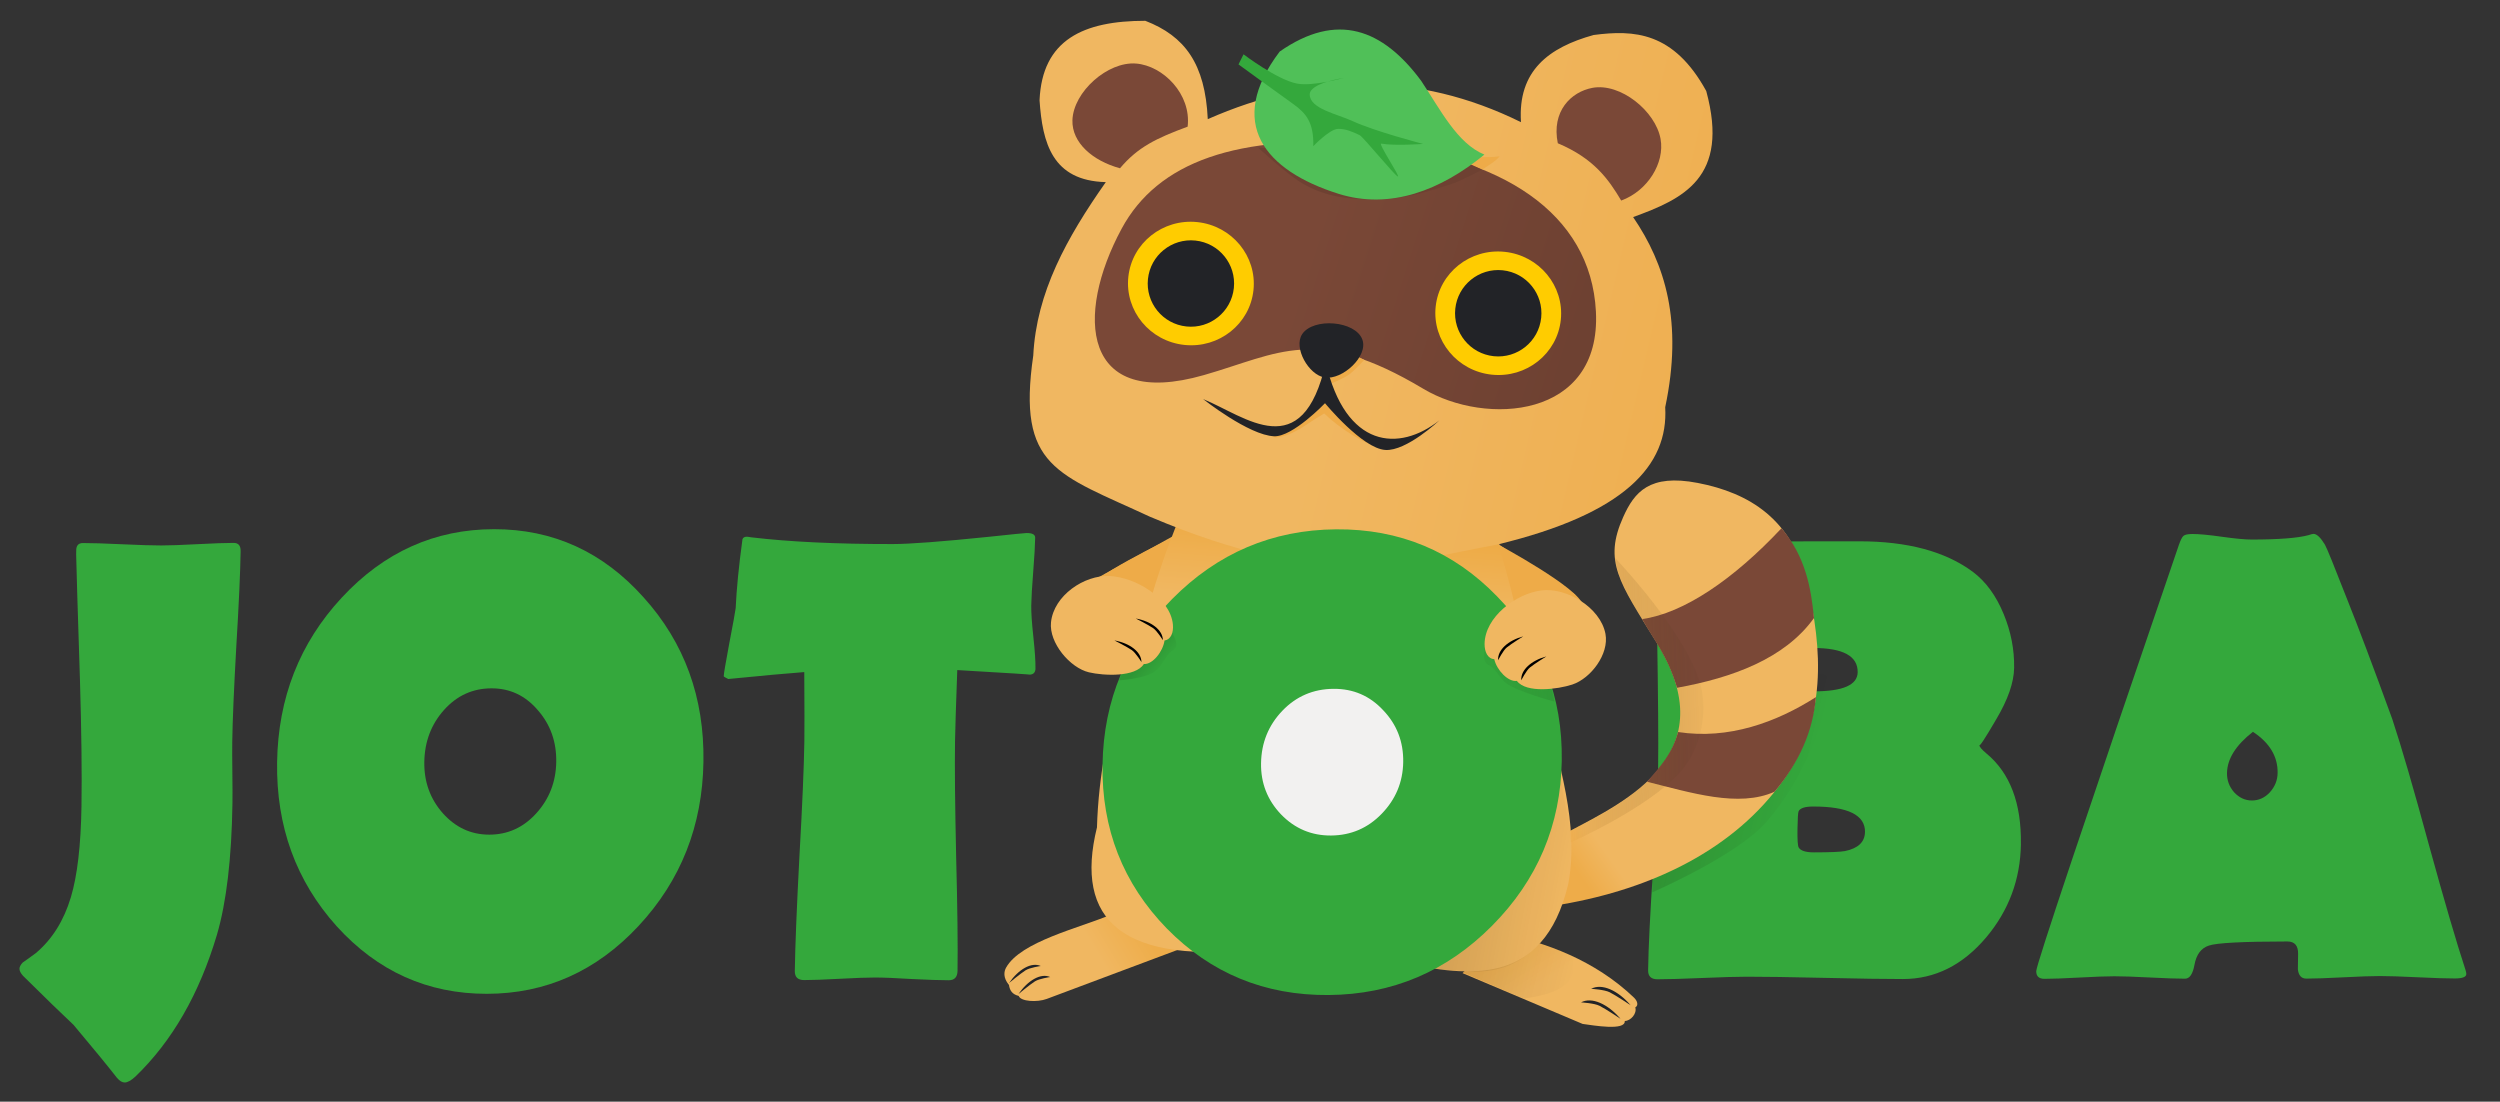 <?xml version="1.0" encoding="UTF-8" standalone="no"?>
<svg
   inkscape:version="1.1 (c68e22c387, 2021-05-23)"
   inkscape:export-ydpi="688.8136"
   inkscape:export-xdpi="688.8136"
   sodipodi:docname="JotoTitle.svg"
   width="295mm"
   height="130mm"
   viewBox="0 0 295 130"
   version="1.1"
   id="svg8"
   xmlns:inkscape="http://www.inkscape.org/namespaces/inkscape"
   xmlns:sodipodi="http://sodipodi.sourceforge.net/DTD/sodipodi-0.dtd"
   xmlns:xlink="http://www.w3.org/1999/xlink"
   xmlns="http://www.w3.org/2000/svg"
   xmlns:svg="http://www.w3.org/2000/svg"
   xmlns:rdf="http://www.w3.org/1999/02/22-rdf-syntax-ns#"
   xmlns:cc="http://creativecommons.org/ns#"
   xmlns:dc="http://purl.org/dc/elements/1.1/">
  <rect x="0" y="0" width="295" height="130" fill="#333333" stroke="none"/>
  <sodipodi:namedview
     id="namedview1232"
     pagecolor="#ffffff"
     bordercolor="#666666"
     borderopacity="1.0"
     inkscape:pageshadow="2"
     inkscape:pageopacity="0.0"
     inkscape:pagecheckerboard="0"
     inkscape:document-units="mm"
     showgrid="false"
     inkscape:zoom="0.12657398"
     inkscape:cx="560.9368"
     inkscape:cy="1062.6197"
     inkscape:window-width="1680"
     inkscape:window-height="987"
     inkscape:window-x="2552"
     inkscape:window-y="184"
     inkscape:window-maximized="1"
     inkscape:current-layer="svg8" />
  <defs
     id="defs2">
    <linearGradient
       id="linearGradient1352">
      <stop
         id="stop1348"
         offset="0"
         style="stop-color:#333333;stop-opacity:1;" />
      <stop
         id="stop1350"
         offset="1"
         style="stop-color:#333333;stop-opacity:0;" />
    </linearGradient>
    <linearGradient
       id="linearGradient3569">
      <stop
         style="stop-color:#2d9034;stop-opacity:1"
         offset="0"
         id="stop3565" />
      <stop
         style="stop-color:#50c058;stop-opacity:1"
         offset="1"
         id="stop3567" />
    </linearGradient>
    <linearGradient
       id="linearGradient1909">
      <stop
         id="stop1905"
         offset="0"
         style="stop-color:#eeac49;stop-opacity:1" />
      <stop
         id="stop1907"
         offset="1"
         style="stop-color:#f0b761;stop-opacity:1" />
    </linearGradient>
    <linearGradient
       id="linearGradient1903">
      <stop
         style="stop-color:#140c02;stop-opacity:0.145"
         offset="0"
         id="stop1899" />
      <stop
         style="stop-color:#140c02;stop-opacity:0;"
         offset="1"
         id="stop1901" />
    </linearGradient>
    <linearGradient
       id="linearGradient1887">
      <stop
         style="stop-color:#140c02;stop-opacity:0.201"
         offset="0"
         id="stop1883" />
      <stop
         style="stop-color:#140c02;stop-opacity:0;"
         offset="1"
         id="stop1885" />
    </linearGradient>
    <linearGradient
       id="linearGradient1863">
      <stop
         id="stop1859"
         offset="0"
         style="stop-color:#d1cdc8;stop-opacity:1" />
      <stop
         id="stop1861"
         offset="1"
         style="stop-color:#f2f1f0;stop-opacity:1" />
    </linearGradient>
    <linearGradient
       id="linearGradient1853">
      <stop
         id="stop1849"
         offset="0"
         style="stop-color:#2e9635;stop-opacity:1;" />
      <stop
         id="stop1851"
         offset="1"
         style="stop-color:#2e9635;stop-opacity:0;" />
    </linearGradient>
    <linearGradient
       id="linearGradient1845">
      <stop
         id="stop1841"
         offset="0"
         style="stop-color:#2e9635;stop-opacity:1" />
      <stop
         id="stop1843"
         offset="1"
         style="stop-color:#34a83c;stop-opacity:1" />
    </linearGradient>
    <linearGradient
       id="linearGradient1837">
      <stop
         id="stop1833"
         offset="0"
         style="stop-color:#140c02;stop-opacity:0.419" />
      <stop
         id="stop1835"
         offset="1"
         style="stop-color:#140c02;stop-opacity:0;" />
    </linearGradient>
    <linearGradient
       id="linearGradient1827">
      <stop
         id="stop1823"
         offset="0"
         style="stop-color:#eeab48;stop-opacity:1" />
      <stop
         id="stop1825"
         offset="1"
         style="stop-color:#140c02;stop-opacity:0;" />
    </linearGradient>
    <linearGradient
       id="linearGradient1815">
      <stop
         id="stop1811"
         offset="0"
         style="stop-color:#7a4837;stop-opacity:1;" />
      <stop
         id="stop1813"
         offset="1"
         style="stop-color:#6e4132;stop-opacity:1" />
    </linearGradient>
    <linearGradient
       id="linearGradient1807">
      <stop
         id="stop1803"
         offset="0"
         style="stop-color:#f0b761;stop-opacity:1;" />
      <stop
         id="stop1805"
         offset="1"
         style="stop-color:#eeab48;stop-opacity:1" />
    </linearGradient>
    <linearGradient
       id="linearGradient1299">
      <stop
         id="stop1295"
         offset="0"
         style="stop-color:#2a8931;stop-opacity:1" />
      <stop
         id="stop1297"
         offset="1"
         style="stop-color:#34a83c;stop-opacity:1" />
    </linearGradient>
    <linearGradient
       id="linearGradient1371">
      <stop
         id="stop1367"
         offset="0"
         style="stop-color:#f0b761;stop-opacity:1;" />
      <stop
         id="stop1369"
         offset="1"
         style="stop-color:#eead4a;stop-opacity:1" />
    </linearGradient>
    <linearGradient
       id="linearGradient1365">
      <stop
         style="stop-color:#f2f1f0;stop-opacity:1"
         offset="0"
         id="stop1361" />
      <stop
         style="stop-color:#cfcbc7;stop-opacity:1"
         offset="1"
         id="stop1363" />
    </linearGradient>
    <linearGradient
       id="linearGradient1259">
      <stop
         id="stop1255"
         offset="0"
         style="stop-color:#f0b761;stop-opacity:1;" />
      <stop
         id="stop1257"
         offset="1"
         style="stop-color:#eeac49;stop-opacity:1" />
    </linearGradient>
    <linearGradient
       id="linearGradient1220">
      <stop
         id="stop1216"
         offset="0"
         style="stop-color:#eda73d;stop-opacity:1" />
      <stop
         id="stop1218"
         offset="1"
         style="stop-color:#f0b761;stop-opacity:1" />
    </linearGradient>
    <linearGradient
       id="linearGradient1045">
      <stop
         id="stop1041"
         offset="0"
         style="stop-color:#56d926;stop-opacity:1;" />
      <stop
         id="stop1043"
         offset="1"
         style="stop-color:#45af1f;stop-opacity:1" />
    </linearGradient>
    <linearGradient
       id="linearGradient1037">
      <stop
         id="stop1033"
         offset="0"
         style="stop-color:#ffffff;stop-opacity:1;" />
      <stop
         id="stop1035"
         offset="1"
         style="stop-color:#e6e6e6;stop-opacity:1" />
    </linearGradient>
    <linearGradient
       id="linearGradient1031">
      <stop
         style="stop-color:#ffffff;stop-opacity:1"
         offset="0"
         id="stop1027" />
      <stop
         style="stop-color:#b3b3b3;stop-opacity:1"
         offset="1"
         id="stop1029" />
    </linearGradient>
    <linearGradient
       id="linearGradient1015">
      <stop
         id="stop1011"
         offset="0"
         style="stop-color:#ffffff;stop-opacity:1" />
      <stop
         id="stop1013"
         offset="1"
         style="stop-color:#ececec;stop-opacity:1" />
    </linearGradient>
    <linearGradient
       id="linearGradient1007">
      <stop
         id="stop1003"
         offset="0"
         style="stop-color:#ececec;stop-opacity:1;" />
      <stop
         id="stop1005"
         offset="1"
         style="stop-color:#ffffff;stop-opacity:0.968" />
    </linearGradient>
    <linearGradient
       gradientTransform="matrix(0.156,0,0,0.156,129.833,136.246)"
       gradientUnits="userSpaceOnUse"
       y2="250.509"
       x2="183.318"
       y1="235.768"
       x1="152.324"
       id="linearGradient1009"
       xlink:href="#linearGradient1007" />
    <linearGradient
       gradientTransform="matrix(0.156,0,0,0.156,129.833,136.246)"
       gradientUnits="userSpaceOnUse"
       y2="231.61"
       x2="225.463"
       y1="247.863"
       x1="218.848"
       id="linearGradient1017"
       xlink:href="#linearGradient1015" />
    <linearGradient
       gradientTransform="matrix(0.156,0,0,0.156,129.833,136.246)"
       gradientUnits="userSpaceOnUse"
       y2="223.578"
       x2="230.66"
       y1="220.035"
       x1="231.841"
       id="linearGradient1025"
       xlink:href="#linearGradient1031" />
    <radialGradient
       gradientUnits="userSpaceOnUse"
       gradientTransform="matrix(0.3,-0.26,0.242,0.279,53.177,164.106)"
       r="27.225"
       fy="196.131"
       fx="202.627"
       cy="196.131"
       cx="202.627"
       id="radialGradient1039"
       xlink:href="#linearGradient1037" />
    <radialGradient
       gradientUnits="userSpaceOnUse"
       gradientTransform="matrix(-0.318,0.302,-0.302,-0.319,290.506,175.9)"
       r="22.624"
       fy="212.969"
       fx="203.414"
       cy="212.969"
       cx="203.414"
       id="radialGradient1047"
       xlink:href="#linearGradient1045" />
    <filter
       height="1.272"
       y="-0.136"
       width="1.27"
       x="-0.135"
       id="filter1931"
       style="color-interpolation-filters:sRGB">
      <feGaussianBlur
         id="feGaussianBlur1933"
         stdDeviation="1.721" />
    </filter>
    <linearGradient
       gradientTransform="matrix(5.012,0,0,5.012,253.47,-678.372)"
       gradientUnits="userSpaceOnUse"
       y2="180.287"
       x2="-39.422"
       y1="172.315"
       x1="-38.462"
       id="linearGradient1501"
       xlink:href="#linearGradient3569" />
    <linearGradient
       gradientTransform="matrix(0.202,0,0,0.157,-154.211,108.83)"
       y2="17.749"
       x2="-263.572"
       y1="38.116"
       x1="-205.012"
       gradientUnits="userSpaceOnUse"
       id="linearGradient1325-0"
       xlink:href="#linearGradient1299" />
    <linearGradient
       gradientTransform="matrix(0.202,0,0,0.157,-154.211,108.83)"
       gradientUnits="userSpaceOnUse"
       y2="25.54"
       x2="-326.837"
       y1="47.392"
       x1="-366.517"
       id="linearGradient1301-1"
       xlink:href="#linearGradient1299" />
    <linearGradient
       gradientTransform="matrix(1,0,0,0.942,-175.322,-59.147)"
       gradientUnits="userSpaceOnUse"
       y2="192.445"
       x2="-41.338"
       y1="189.438"
       x1="-40.613"
       id="linearGradient1359-0"
       xlink:href="#linearGradient1365" />
    <linearGradient
       gradientUnits="userSpaceOnUse"
       y2="179.702"
       x2="-39.188"
       y1="176.461"
       x1="-38.787"
       id="linearGradient1222-19"
       xlink:href="#linearGradient1220"
       gradientTransform="translate(-175.322,-70.189)" />
    <linearGradient
       gradientUnits="userSpaceOnUse"
       y2="190.782"
       x2="-33.29"
       y1="192.553"
       x1="-32.206"
       id="linearGradient1432-5"
       xlink:href="#linearGradient1371" />
    <linearGradient
       gradientUnits="userSpaceOnUse"
       y2="190.226"
       x2="-45.235"
       y1="191.061"
       x1="-46.772"
       id="linearGradient1373-6"
       xlink:href="#linearGradient1371"
       gradientTransform="translate(-175.322,-70.189)" />
    <linearGradient
       gradientUnits="userSpaceOnUse"
       y2="161.773"
       x2="-122.325"
       y1="162.6"
       x1="-116.743"
       id="linearGradient1855-7-9"
       xlink:href="#linearGradient1853"
       gradientTransform="matrix(1.191,0,0,1.183,-64.287,-78.856)" />
    <linearGradient
       gradientUnits="userSpaceOnUse"
       y2="161.503"
       x2="-132.215"
       y1="161.045"
       x1="-132.712"
       id="linearGradient1847-9-3"
       xlink:href="#linearGradient1845"
       gradientTransform="matrix(1.516,0,0,1.383,-19.824,-111.194)" />
    <linearGradient
       gradientUnits="userSpaceOnUse"
       y2="163.031"
       x2="-113.287"
       y1="162.998"
       x1="-118.4"
       id="linearGradient1829-7-5"
       xlink:href="#linearGradient1827"
       gradientTransform="translate(-61.442,-34.344)" />
    <linearGradient
       y2="188.993"
       x2="-30.333"
       y1="188.355"
       x1="-29.34"
       gradientTransform="translate(-149.107,-54.254)"
       gradientUnits="userSpaceOnUse"
       id="linearGradient2283-4"
       xlink:href="#linearGradient1259" />
    <linearGradient
       gradientTransform="matrix(5.012,0,0,4.724,252.705,-621.417)"
       gradientUnits="userSpaceOnUse"
       y2="192.445"
       x2="-41.338"
       y1="189.438"
       x1="-40.613"
       id="linearGradient1359-0-7"
       xlink:href="#linearGradient1365" />
    <linearGradient
       gradientUnits="userSpaceOnUse"
       y2="179.702"
       x2="-39.188"
       y1="176.461"
       x1="-38.787"
       id="linearGradient1222-19-1"
       xlink:href="#linearGradient1220"
       gradientTransform="matrix(5.012,0,0,5.012,252.705,-676.763)" />
    <linearGradient
       gradientUnits="userSpaceOnUse"
       y2="190.782"
       x2="-33.29"
       y1="192.553"
       x1="-32.206"
       id="linearGradient1432-5-3"
       xlink:href="#linearGradient1371" />
    <linearGradient
       gradientUnits="userSpaceOnUse"
       y2="190.226"
       x2="-45.235"
       y1="191.061"
       x1="-46.772"
       id="linearGradient1373-6-7"
       xlink:href="#linearGradient1371"
       gradientTransform="matrix(5.012,0,0,5.012,252.705,-676.763)" />
    <linearGradient
       y2="188.993"
       x2="-30.333"
       y1="188.355"
       x1="-29.34"
       gradientTransform="translate(-149.107,-54.254)"
       gradientUnits="userSpaceOnUse"
       id="linearGradient3054"
       xlink:href="#linearGradient1259" />
    <linearGradient
       y2="163.031"
       x2="-113.287"
       y1="162.998"
       x1="-118.4"
       gradientTransform="translate(-61.442,-34.344)"
       gradientUnits="userSpaceOnUse"
       id="linearGradient3056"
       xlink:href="#linearGradient1827" />
    <linearGradient
       gradientUnits="userSpaceOnUse"
       y2="163.031"
       x2="-113.287"
       y1="162.998"
       x1="-118.4"
       id="linearGradient1829-3"
       xlink:href="#linearGradient1827"
       gradientTransform="rotate(-2.42,854.596,204.655)" />
    <linearGradient
       gradientUnits="userSpaceOnUse"
       y2="161.503"
       x2="-132.215"
       y1="161.045"
       x1="-132.712"
       id="linearGradient1847-6"
       xlink:href="#linearGradient1845"
       gradientTransform="rotate(-2.42,852.999,196.788)" />
    <linearGradient
       gradientUnits="userSpaceOnUse"
       y2="161.773"
       x2="-122.325"
       y1="162.6"
       x1="-116.743"
       id="linearGradient1855-9"
       xlink:href="#linearGradient1853"
       gradientTransform="rotate(-2.42,852.135,216.235)" />
    <linearGradient
       gradientUnits="userSpaceOnUse"
       y2="151.338"
       x2="-117.565"
       y1="147.997"
       x1="-126.652"
       id="linearGradient1817-4"
       xlink:href="#linearGradient1815"
       gradientTransform="rotate(-2.42,854.596,204.655)" />
    <linearGradient
       gradientTransform="rotate(-2.42,854.86,217.182)"
       gradientUnits="userSpaceOnUse"
       y2="164.976"
       x2="-126.321"
       y1="164.923"
       x1="-128.753"
       id="linearGradient1865-2"
       xlink:href="#linearGradient1863" />
    <linearGradient
       gradientUnits="userSpaceOnUse"
       y2="168.56"
       x2="-118.368"
       y1="167.426"
       x1="-123.256"
       id="linearGradient1839-2"
       xlink:href="#linearGradient1837"
       gradientTransform="rotate(-2.42,854.596,204.655)" />
    <linearGradient
       gradientTransform="matrix(0.999,-0.042,0.04,0.942,-95.418,30.806)"
       gradientUnits="userSpaceOnUse"
       y2="192.445"
       x2="-41.338"
       y1="189.438"
       x1="-40.613"
       id="linearGradient1359-2-2"
       xlink:href="#linearGradient1365" />
    <linearGradient
       gradientUnits="userSpaceOnUse"
       y2="156.283"
       x2="-107.342"
       y1="151.104"
       x1="-125.884"
       id="linearGradient1809-1"
       xlink:href="#linearGradient1807"
       gradientTransform="rotate(-2.42,854.596,204.655)" />
    <linearGradient
       gradientTransform="matrix(0.999,-0.042,0.04,0.942,-95.835,30.68)"
       gradientUnits="userSpaceOnUse"
       y2="192.445"
       x2="-41.338"
       y1="189.438"
       x1="-40.613"
       id="linearGradient1359-3-8"
       xlink:href="#linearGradient1371" />
    <linearGradient
       gradientUnits="userSpaceOnUse"
       y2="179.702"
       x2="-39.188"
       y1="176.461"
       x1="-38.787"
       id="linearGradient1222-1-3"
       xlink:href="#linearGradient1220"
       gradientTransform="rotate(-2.42,416.989,2289.665)" />
    <linearGradient
       gradientUnits="userSpaceOnUse"
       y2="171.796"
       x2="-118.289"
       y1="170.393"
       x1="-123.069"
       id="linearGradient1897-9"
       xlink:href="#linearGradient1903"
       gradientTransform="rotate(-2.42,854.596,204.655)" />
    <linearGradient
       gradientUnits="userSpaceOnUse"
       y2="190.782"
       x2="-33.29"
       y1="192.553"
       x1="-32.206"
       id="linearGradient1432-0-1"
       xlink:href="#linearGradient1371" />
    <linearGradient
       gradientUnits="userSpaceOnUse"
       y2="159.577"
       x2="-118.184"
       y1="158.358"
       x1="-120.202"
       id="linearGradient1911-3"
       xlink:href="#linearGradient1909"
       gradientTransform="rotate(-2.42,854.596,204.655)" />
    <linearGradient
       gradientUnits="userSpaceOnUse"
       y2="168.858"
       x2="-111.613"
       y1="167.083"
       x1="-117.741"
       id="linearGradient1881-7"
       xlink:href="#linearGradient1887"
       gradientTransform="rotate(-2.42,847.251,190.71)" />
    <linearGradient
       gradientUnits="userSpaceOnUse"
       y2="190.226"
       x2="-45.235"
       y1="191.061"
       x1="-46.772"
       id="linearGradient1373-8-9"
       xlink:href="#linearGradient1371"
       gradientTransform="rotate(-2.42,416.989,2289.665)" />
    <linearGradient
       y2="188.993"
       x2="-30.333"
       y1="188.355"
       x1="-29.34"
       gradientTransform="translate(0.047,0.071)"
       gradientUnits="userSpaceOnUse"
       id="linearGradient3417"
       xlink:href="#linearGradient1259" />
    <linearGradient
       y2="251.725"
       x2="86.435"
       y1="242.931"
       x1="90.832"
       gradientUnits="userSpaceOnUse"
       id="linearGradient1328"
       xlink:href="#linearGradient1887" />
    <linearGradient
       y2="250.228"
       x2="92.141"
       y1="238.815"
       x1="95.696"
       gradientUnits="userSpaceOnUse"
       id="linearGradient1338"
       xlink:href="#linearGradient1837" />
    <linearGradient
       y2="247.141"
       x2="82.132"
       y1="240.406"
       x1="93.451"
       gradientUnits="userSpaceOnUse"
       id="linearGradient1356"
       xlink:href="#linearGradient1352" />
    <linearGradient
       y2="252.286"
       x2="30.308"
       y1="232.267"
       x1="45.65"
       gradientUnits="userSpaceOnUse"
       id="linearGradient1366"
       xlink:href="#linearGradient1352" />
    <linearGradient
       y2="249.386"
       x2="32.834"
       y1="216.458"
       x1="24.415"
       gradientUnits="userSpaceOnUse"
       id="linearGradient1376"
       xlink:href="#linearGradient1352" />
  </defs>
  <g
     transform="matrix(3.527,0,0,3.527,605.379,-637.167)"
     id="g3908">
    <g
       aria-label="JOT    BA"
       transform="matrix(0.96,-9.3651479e-4,-0.016,1.042,0,0)"
       id="text2144-3-7"
       style="font-weight:bold;font-size:20.52px;line-height:1.25;font-family:'Bauhaus 93';-inkscape-font-specification:'Bauhaus 93 Bold';letter-spacing:0px;word-spacing:0px;display:inline;fill:#34a83c;stroke-width:0.513">
      <path
         d="m -167.225,190.912 q 0,1.022 -0.1,3.066 -0.09,2.034 -0.09,3.056 0,0.331 0.02,0.992 0.02,0.661 0.02,0.992 0,2.655 -0.471,4.218 -0.872,2.846 -2.765,4.549 -0.22,0.19 -0.371,0.19 -0.13,0 -0.271,-0.15 -0.501,-0.581 -1.543,-1.703 -0.601,-0.511 -1.783,-1.573 -0.13,-0.13 -0.13,-0.23 0,-0.09 0.11,-0.2 0.16,-0.1 0.451,-0.301 0.842,-0.661 1.192,-1.793 0.321,-1.042 0.321,-2.916 0,-1.583 -0.12,-4.048 -0.18,-3.467 -0.2,-4.038 v -0.12 q -0.01,-0.25 0.23,-0.25 0.451,0 1.363,0.04 0.912,0.04 1.363,0.04 0.421,0 1.262,-0.04 0.842,-0.04 1.262,-0.04 0.25,0 0.25,0.261 z"
         style="font-family:'Berlin Sans FB';-inkscape-font-specification:'Berlin Sans FB Bold'"
         id="path10651" />
      <path
         d="m -150.983,197.695 q 0,3.086 -2.174,5.27 -2.164,2.174 -5.25,2.174 -3.096,0 -5.27,-2.174 -2.164,-2.184 -2.164,-5.27 0,-3.096 2.164,-5.28 2.174,-2.194 5.27,-2.194 3.086,0 5.25,2.194 2.174,2.184 2.174,5.28 z m -5.13,0 q 0,-0.972 -0.671,-1.663 -0.661,-0.701 -1.623,-0.701 -0.982,0 -1.643,0.691 -0.661,0.691 -0.661,1.673 0,0.952 0.671,1.643 0.681,0.691 1.633,0.691 0.962,0 1.623,-0.681 0.671,-0.691 0.671,-1.653 z"
         style="font-family:'Berlin Sans FB';-inkscape-font-specification:'Berlin Sans FB Bold'"
         id="path10653" />
      <path
         d="m -139.461,194.709 q 0,0.2 -0.22,0.2 0.25,0 -2.505,-0.15 -0.04,1.763 -0.04,2.274 0,1.232 0.1,3.697 0.11,2.465 0.11,3.687 0,0.301 -0.301,0.301 -0.421,0 -1.282,-0.04 -0.862,-0.05 -1.293,-0.05 -0.411,0 -1.232,0.04 -0.822,0.04 -1.232,0.04 -0.331,0 -0.331,-0.291 0,-1.222 0.1,-3.687 0.11,-2.465 0.11,-3.697 0,-0.491 -0.04,-2.214 -0.882,0.06 -2.645,0.22 -0.16,-0.07 -0.16,-0.09 0,-0.11 0.17,-1.022 0.19,-0.992 0.21,-1.162 0.03,-0.922 0.2,-2.214 0.03,-0.08 0.15,-0.08 0.04,0 0.16,0.02 2.004,0.22 4.93,0.22 0.892,0 3.346,-0.23 1.222,-0.12 1.313,-0.12 0.301,0 0.301,0.15 0,0.361 -0.05,1.092 -0.05,0.721 -0.05,1.082 0,0.341 0.09,1.012 0.09,0.671 0.09,1.012 z"
         style="font-family:'Berlin Sans FB';-inkscape-font-specification:'Berlin Sans FB Bold'"
         id="path10655" />
      <path
         d="m -105.024,200.38 q 0,1.703 -1.162,2.996 -1.202,1.333 -2.876,1.333 -0.912,0 -2.725,-0.04 -1.814,-0.04 -2.715,-0.04 -0.521,0 -1.563,0.04 -1.042,0.04 -1.553,0.04 -0.331,0 -0.331,-0.291 0,-1.092 0.12,-3.276 0.12,-2.194 0.12,-3.286 0,-1.142 -0.11,-4.358 -0.03,-0.832 -0.11,-2.475 l -0.01,-0.14 q -0.02,-0.23 0.25,-0.23 h 6.863 q 2.525,0 3.978,0.982 0.691,0.471 1.102,1.363 0.391,0.842 0.391,1.723 0,0.701 -0.591,1.643 -0.581,0.942 -0.581,0.832 0,0.08 0.25,0.271 1.252,0.942 1.252,2.916 z m -5.781,-5.521 q 0,-0.782 -1.563,-0.782 -0.351,0 -0.421,0.16 -0.03,0.07 -0.03,0.521 0,0.441 0.04,0.541 0.09,0.17 0.471,0.17 1.503,0 1.503,-0.611 z m 0.341,5.13 q 0,-0.822 -1.824,-0.822 -0.421,0 -0.501,0.15 -0.03,0.06 -0.03,0.571 0,0.501 0.05,0.591 0.1,0.16 0.541,0.16 0.822,0 1.072,-0.04 0.691,-0.13 0.691,-0.611 z"
         style="font-family:'Berlin Sans FB';-inkscape-font-specification:'Berlin Sans FB Bold'"
         id="path10657" />
      <path
         d="m -89.433,204.568 q 0,0.14 -0.401,0.14 -0.431,0 -1.303,-0.04 -0.872,-0.04 -1.303,-0.04 -0.431,0 -1.282,0.04 -0.852,0.04 -1.282,0.04 -0.261,0 -0.301,-0.301 0,0.01 0,-0.491 0,-0.401 -0.381,-0.401 -2.335,0 -2.735,0.13 -0.401,0.12 -0.491,0.621 -0.08,0.441 -0.321,0.441 -0.411,0 -1.232,-0.04 -0.822,-0.04 -1.232,-0.04 -0.401,0 -1.222,0.04 -0.812,0.04 -1.212,0.04 -0.291,0 -0.291,-0.25 0,-0.301 4.739,-13.667 0.09,-0.25 0.16,-0.301 0.07,-0.06 0.311,-0.06 0.351,0 1.032,0.09 0.691,0.09 1.042,0.09 1.413,0 1.974,-0.14 0.12,-0.04 0.17,-0.04 0.17,0 0.401,0.341 0.1,0.15 0.822,1.793 0.571,1.262 1.623,3.817 0.501,1.333 1.343,4.038 0.852,2.705 1.343,4.018 0.03,0.09 0.03,0.13 z m -6.683,-6.463 q 0,-0.792 -0.882,-1.323 -0.882,0.641 -0.882,1.323 0,0.351 0.261,0.621 0.271,0.261 0.621,0.261 0.361,0 0.621,-0.261 0.261,-0.271 0.261,-0.621 z"
         style="font-family:'Berlin Sans FB';-inkscape-font-specification:'Berlin Sans FB Bold'"
         id="path10659" />
    </g>
    <path
       id="path1481-1-9"
       d="m -134.483,211.259 c -1.058,0.446 -3.005,0.894 -3.497,1.765 -0.072,0.127 -0.11,0.337 0.095,0.584 0.027,0.183 0.108,0.313 0.326,0.366 0.063,0.187 0.615,0.221 0.938,0.1 l 4.378,-1.64 z"
       style="display:inline;fill:url(#linearGradient1373-8-9);fill-opacity:1;stroke:none;stroke-width:0.265px;stroke-linecap:butt;stroke-linejoin:miter;stroke-opacity:1" />
    <path
       style="display:inline;fill:url(#linearGradient1881-7);fill-opacity:1;stroke:none;stroke-width:0.265px;stroke-linecap:butt;stroke-linejoin:miter;stroke-opacity:1"
       d="m -116.362,210.508 c 0,0 2.832,-1.227 3.815,-2.351 1.117,-1.278 1.976,-3.175 2.069,-4.653 0.025,-0.395 -0.31,-0.29 -0.31,-0.29 l -5.589,6.163 z"
       id="path1782-8" />
    <g
       style="display:inline"
       id="g2176-7-5"
       transform="rotate(-2.42,425.413,2291.166)">
      <path
         style="display:inline;fill:url(#linearGradient3417);fill-opacity:1;stroke:none;stroke-width:0.265px;stroke-linecap:butt;stroke-linejoin:miter;stroke-opacity:1"
         d="m -30.705,187.327 c 1.9,-0.911 5.352,-2.341 3.174,-6.192 -1.169,-2.067 -1.661,-2.781 -0.936,-4.232 0.409,-0.818 0.937,-1.415 2.539,-1.036 1.725,0.408 3.104,1.357 3.508,3.474 0.439,2.298 0.471,4.589 -1.052,6.565 -1.732,2.247 -4.517,3.461 -7.6,3.859 z"
         id="path1477-9-7" />
      <path
         id="path2041-6-96"
         d="m -27.978,180.34 c 1.398,-0.137 3.112,-1.197 4.787,-2.84 0.769,0.984 0.906,2.063 0.959,3.047 -1.037,1.323 -2.824,1.884 -4.677,2.138 -0.291,-1.133 -0.697,-1.597 -1.068,-2.346 z"
         style="fill:#7a4837;fill-opacity:1;stroke:none;stroke-width:0.265px;stroke-linecap:butt;stroke-linejoin:miter;stroke-opacity:1" />
      <path
         id="path2043-8-0"
         d="m -26.936,184.166 c 1.678,0.331 3.299,-0.185 4.657,-0.973 -0.147,1.135 -0.643,2.147 -1.515,3.103 -1.222,0.494 -2.813,-0.092 -4.249,-0.512 0.468,-0.494 0.882,-0.911 1.107,-1.618 z"
         style="fill:#7a4837;fill-opacity:1;stroke:none;stroke-width:0.265px;stroke-linecap:butt;stroke-linejoin:miter;stroke-opacity:1" />
    </g>
    <path
       id="path1638-7-3"
       d="m -122.155,198.438 3.213,2.115 -0.952,2.641 -3.665,-2.801 z"
       style="display:inline;opacity:0.97;fill:url(#linearGradient1911-3);fill-opacity:1;stroke:none;stroke-width:0.265px;stroke-linecap:butt;stroke-linejoin:miter;stroke-opacity:1" />
    <path
       id="path1638-82-3-2"
       d="m -131.989,198.366 -3.845,2.125 0.973,2.551 3.168,-2.703 z"
       style="display:inline;fill:#eeae4c;fill-opacity:1;stroke:none;stroke-width:0.265px;stroke-linecap:butt;stroke-linejoin:miter;stroke-opacity:1" />
    <g
       style="display:inline"
       id="g1439-2-9"
       transform="matrix(1.193,-0.05,0.049,1.149,-91.12,-9.265)">
      <path
         style="display:inline;fill:url(#linearGradient1432-0-1);fill-opacity:1;stroke:none;stroke-width:0.265px;stroke-linecap:butt;stroke-linejoin:miter;stroke-opacity:1"
         d="m -33.225,191.031 c 1.196,0.294 2.577,0.887 3.625,2.021 0.089,0.096 0.125,0.231 0.024,0.285 0.046,0.178 -0.142,0.386 -0.311,0.382 0.011,0.293 -0.88,0.09 -1.183,0.034 l -3.301,-1.623 z"
         id="path1479-0-21" />
      <g
         transform="translate(-1.916,0.582)"
         style="fill:#222327;fill-opacity:1;stroke:none"
         id="g2018-4-0">
        <path
           id="path1066-0-0-3-9-2-5-3-9-7"
           d="m -27.788,192.687 c -0.336,-0.447 -0.779,-0.681 -1.086,-0.526 0,0 0.37,0.037 0.516,0.123 0.179,0.104 0.57,0.403 0.57,0.403 z"
           style="display:inline;fill:#222327;fill-opacity:1;stroke:none;stroke-width:0.105px;stroke-linecap:butt;stroke-linejoin:miter;stroke-opacity:1" />
        <path
           style="display:inline;fill:#222327;fill-opacity:1;stroke:none;stroke-width:0.105px;stroke-linecap:butt;stroke-linejoin:miter;stroke-opacity:1"
           d="m -28.087,193.069 c -0.336,-0.447 -0.779,-0.681 -1.086,-0.526 0,0 0.37,0.037 0.516,0.123 0.179,0.104 0.57,0.403 0.57,0.403 z"
           id="path1066-0-0-3-1-5-8-7-4-4-6" />
      </g>
    </g>
    <path
       style="display:inline;fill:url(#linearGradient1897-9);fill-opacity:1;stroke:none;stroke-width:0.265px;stroke-linecap:butt;stroke-linejoin:miter;stroke-opacity:1"
       d="m -122.789,213.15 2.12,0.914 c 1.095,-0.15 1.913,-0.467 1.602,-1.464 l -1.727,-0.704 z"
       id="path1889-5" />
    <path
       id="path1466-4-1"
       d="m -132.261,198.157 c -1.28,3.338 -2.579,6.673 -2.68,10.178 -0.761,3.089 0.802,4.648 5.655,4.041 1.427,-0.269 2.857,0.151 4.636,0.506 2.05,0.41 4.649,0.838 5.473,-2.639 0.387,-1.995 -0.323,-4.1 -0.83,-6.184 l -1.481,-5.217 c -3.168,-2.9 -10.01,-1.433 -10.773,-0.685 z"
       style="display:inline;fill:url(#linearGradient1222-1-3);fill-opacity:1;stroke:none;stroke-width:0.265px;stroke-linecap:butt;stroke-linejoin:miter;stroke-opacity:1" />
    <path
       id="path1475-0-33"
       d="m -131.333,212.198 c -1.462,-4.087 -2.542,-7.939 0.81,-10.119 1.865,-1.213 4.387,-1.583 6.2,0.295 3.395,3.516 2.898,7.546 0.132,10.583 0.002,0.163 -2.021,-0.369 -3.401,-0.572 -1.392,-0.205 -3.955,0.7 -3.741,-0.186 z"
       style="display:inline;fill:url(#linearGradient1359-3-8);fill-opacity:1;stroke:none;stroke-width:0.248px;stroke-linecap:butt;stroke-linejoin:miter;stroke-opacity:1" />
    <path
       style="display:inline;fill:#eeab48;fill-opacity:1;stroke:none;stroke-width:0.265px;stroke-linecap:butt;stroke-linejoin:miter;stroke-opacity:1"
       d="m -121.504,198.88 c 0,0 2.699,1.447 2.818,2.017 0.091,0.436 -2.075,0.89 -2.075,0.89 -0.198,-0.971 -0.456,-1.94 -0.743,-2.907 z"
       id="path1913-6" />
    <path
       id="path1466-0-4-6"
       d="m -133.151,197.949 c 5.86,2.48 8.344,1.523 11.61,0.922 4.243,-1.025 5.724,-2.638 5.611,-4.592 0.602,-2.847 0.002,-4.785 -1.073,-6.362 1.666,-0.609 3.236,-1.31 2.446,-4.218 -1.092,-1.987 -2.416,-2.051 -3.768,-1.874 -1.496,0.415 -2.543,1.194 -2.43,2.916 -3.472,-1.712 -6.966,-1.645 -10.479,-0.101 -0.086,-1.856 -0.768,-2.778 -2.089,-3.29 -2.071,-0.001 -3.451,0.632 -3.539,2.658 0.097,1.433 0.426,2.693 2.217,2.739 -1.306,1.859 -2.322,3.69 -2.427,5.801 -0.546,3.761 0.797,3.949 3.919,5.401 z"
       style="display:inline;fill:url(#linearGradient1809-1);fill-opacity:1;stroke:none;stroke-width:0.265px;stroke-linecap:butt;stroke-linejoin:miter;stroke-opacity:1"
       sodipodi:nodetypes="ccccccccccccc" />
    <path
       id="path1475-6-9"
       d="m -130.916,212.323 c -1.462,-4.087 -2.542,-7.939 0.81,-10.119 1.865,-1.213 4.387,-1.583 6.2,0.295 3.395,3.516 2.898,7.546 0.132,10.583 0.002,0.163 -2.021,-0.369 -3.401,-0.572 -1.392,-0.205 -3.955,0.7 -3.741,-0.186 z"
       style="display:inline;fill:url(#linearGradient1359-2-2);fill-opacity:1;stroke:none;stroke-width:0.248px;stroke-linecap:butt;stroke-linejoin:miter;stroke-opacity:1" />
    <path
       style="display:inline;opacity:0.404;fill:url(#linearGradient1839-2);fill-opacity:1;stroke:none;stroke-width:0.265px;stroke-linecap:butt;stroke-linejoin:miter;stroke-opacity:1"
       d="m -119.447,206.331 c 0.091,1.842 1.17,3.314 -0.639,5.867 -0.517,0.451 -0.963,0.943 -2.229,0.969 l -1.719,-0.105 z"
       id="path1831-7" />
    <g
       aria-label="O"
       transform="matrix(0.995,-0.008,-0.016,1.005,0,0)"
       id="text2144-3-4-30"
       style="font-weight:bold;font-size:21.324px;line-height:1.25;font-family:'Bauhaus 93';-inkscape-font-specification:'Bauhaus 93 Bold';letter-spacing:0px;word-spacing:0px;display:inline;fill:#34a83c;stroke-width:0.533">
      <path
         d="m -116.708,204.153 q 0,3.207 -2.259,5.477 -2.249,2.259 -5.456,2.259 -3.217,0 -5.477,-2.259 -2.249,-2.27 -2.249,-5.477 0,-3.217 2.249,-5.487 2.259,-2.28 5.477,-2.28 3.207,0 5.456,2.28 2.259,2.27 2.259,5.487 z m -5.331,0 q 0,-1.01 -0.698,-1.728 -0.687,-0.729 -1.687,-0.729 -1.02,0 -1.708,0.718 -0.687,0.718 -0.687,1.739 0,0.989 0.698,1.708 0.708,0.718 1.697,0.718 1,0 1.687,-0.708 0.698,-0.718 0.698,-1.718 z"
         style="font-family:'Berlin Sans FB';-inkscape-font-specification:'Berlin Sans FB Bold'"
         id="path10699" />
    </g>
    <path
       id="path1471-6-7"
       d="m -119.523,185.447 c 1.204,0.506 1.697,1.202 2.121,1.917 0.885,-0.323 1.463,-1.259 1.317,-2.062 -0.169,-0.934 -1.346,-1.883 -2.279,-1.709 -0.717,0.134 -1.377,0.783 -1.159,1.855 z"
       style="display:inline;fill:#7a4837;fill-opacity:1;stroke:none;stroke-width:0.265px;stroke-linecap:butt;stroke-linejoin:miter;stroke-opacity:1" />
    <path
       id="path1473-0-7"
       d="m -131.367,193.204 c -4.084,1.17 -4.315,-1.999 -2.748,-4.9 1.199,-2.221 3.849,-3.198 8.274,-2.824 4.379,0.37 7.424,2.278 7.593,5.598 0.183,3.592 -3.689,3.831 -5.774,2.584 -3.607,-2.156 -4.817,-1.182 -7.344,-0.458 z"
       style="display:inline;fill:url(#linearGradient1817-4);fill-opacity:1;stroke:none;stroke-width:0.265px;stroke-linecap:butt;stroke-linejoin:miter;stroke-opacity:1" />
    <path
       style="display:inline;fill:none;stroke:none;stroke-width:0.147;stroke-linecap:round;stroke-linejoin:miter;stroke-miterlimit:4;stroke-dasharray:none;stroke-opacity:1"
       d="m -128.846,207.892 c 0.623,0.449 1.239,0.953 1.796,1.931"
       id="path879-1-8-9" />
    <path
       style="display:inline;fill:none;stroke:none;stroke-width:0.147;stroke-linecap:round;stroke-linejoin:miter;stroke-miterlimit:4;stroke-dasharray:none;stroke-opacity:1"
       d="m -126.884,208.386 c -0.848,0.101 -1.517,0.657 -2.087,1.014"
       id="path881-3-38-9" />
    <path
       id="path1471-9-7-5"
       d="m -131.906,184.891 c -1.048,0.388 -1.665,0.682 -2.265,1.393 -0.909,-0.247 -1.614,-0.854 -1.591,-1.608 0.03,-0.949 1.18,-1.97 2.127,-1.896 0.907,0.071 1.856,1.025 1.728,2.111 z"
       style="display:inline;fill:#7a4837;fill-opacity:1;stroke:none;stroke-width:0.265px;stroke-linecap:butt;stroke-linejoin:miter;stroke-opacity:1" />
    <path
       style="display:inline;fill:#eeab48;fill-opacity:1;stroke:none;stroke-width:0.265px;stroke-linecap:butt;stroke-linejoin:miter;stroke-opacity:1"
       d="m -127.072,193.472 c 0,0 0.391,-0.162 0.561,-0.284 0.193,-0.137 0.511,-0.494 0.511,-0.494 l -0.181,-0.093 -0.822,0.419 -0.292,0.225 z"
       id="path1801-1" />
    <path
       style="display:inline;fill:#222327;fill-opacity:1;stroke:none;stroke-width:0.153px;stroke-linecap:butt;stroke-linejoin:miter;stroke-opacity:1"
       d="m -128.075,191.832 c 0.375,-0.559 1.782,-0.45 2.013,0.183 0.204,0.56 -0.669,1.358 -1.258,1.269 -0.539,-0.082 -1.058,-0.999 -0.755,-1.451 z"
       id="path1011-5-6-4" />
    <path
       style="display:inline;fill:#eeab48;fill-opacity:1;stroke:none;stroke-width:0.265px;stroke-linecap:butt;stroke-linejoin:miter;stroke-opacity:1"
       d="m -128.987,195.291 c 0.623,-0.032 1.109,-0.507 1.651,-0.803 0.492,0.487 1.345,1.024 1.948,1.194 l -1.93,-1.881 -0.587,0.663 c -0.295,0.408 -0.836,0.515 -1.318,0.694 z"
       id="path1799-6" />
    <path
       style="display:inline;fill:#222327;fill-opacity:1;stroke:none;stroke-width:0.157px;stroke-linecap:butt;stroke-linejoin:miter;stroke-opacity:1"
       d="m -127.285,192.787 c -0.778,3.462 -2.687,1.798 -4.106,1.218 0,0 1.532,1.213 2.378,1.245 0.623,0.023 1.701,-1.106 1.701,-1.106 0,0 1.244,1.512 2.017,1.564 0.709,0.048 1.811,-0.991 1.811,-0.991 -1.354,1.07 -3.141,0.94 -3.801,-1.929 z"
       id="path1013-0-4-8" />
    <ellipse
       ry="2.066"
       rx="2.105"
       cy="202.793"
       cx="-111.35"
       id="path992-7-8-6-0-3"
       style="display:inline;fill:#ffcc00;fill-opacity:1;stroke:none;stroke-width:0.616;stroke-linecap:round;stroke-miterlimit:4;stroke-dasharray:none;stroke-opacity:1"
       transform="rotate(5.958)" />
    <circle
       r="1.445"
       cy="202.793"
       cx="-111.35"
       id="path994-1-0-0-2-2"
       style="display:inline;fill:#222327;fill-opacity:1;stroke:none;stroke-width:0.637;stroke-linecap:round;stroke-miterlimit:4;stroke-dasharray:none;stroke-opacity:1"
       transform="rotate(5.958)" />
    <ellipse
       ry="2.066"
       rx="2.105"
       cy="202.715"
       cx="-101.02"
       id="path992-7-3-2-7-2"
       style="display:inline;fill:#ffcc00;fill-opacity:1;stroke:none;stroke-width:0.616;stroke-linecap:round;stroke-miterlimit:4;stroke-dasharray:none;stroke-opacity:1"
       transform="rotate(5.958)" />
    <circle
       r="1.445"
       cy="202.715"
       cx="-101.02"
       id="path994-1-07-1-8-4"
       style="display:inline;fill:#222327;fill-opacity:1;stroke:none;stroke-width:0.637;stroke-linecap:round;stroke-miterlimit:4;stroke-dasharray:none;stroke-opacity:1"
       transform="rotate(5.958)" />
    <path
       style="display:inline;fill:#6e4132;fill-opacity:1;stroke:none;stroke-width:0.265px;stroke-linecap:butt;stroke-linejoin:miter;stroke-opacity:1"
       d="m -129.554,185.59 c 0,0 0.96,0.888 1.472,1.192 0.761,0.453 1.562,0.547 2.447,0.549 0.914,0.001 1.648,-0.231 2.52,-0.508 0.386,-0.123 1.076,-0.504 1.076,-0.504 l -0.522,-0.238 z"
       id="path1786-6" />
    <path
       style="display:inline;fill:#eeab48;fill-opacity:1;stroke:none;stroke-width:0.265px;stroke-linecap:butt;stroke-linejoin:miter;stroke-opacity:1"
       d="m -122.048,186.326 c 0.206,-0.143 0.447,-0.273 0.58,-0.444 -0.307,0.038 -0.333,0.026 -0.699,0.027 l -0.352,0.208 z"
       id="path1819-1" />
    <path
       id="path1569-3-4"
       d="m -128.825,182.377 c 1.914,-1.334 3.442,-0.761 4.733,0.984 0.641,0.963 1.207,2.096 2.113,2.465 -1.456,1.191 -3.153,1.857 -4.887,1.31 -2.451,-0.774 -3.779,-2.357 -1.96,-4.759 z"
       style="display:inline;fill:#50c058;fill-opacity:1;stroke:none;stroke-width:0.183px;stroke-linecap:butt;stroke-linejoin:miter;stroke-opacity:1" />
    <path
       id="path1573-02-2"
       d="m -130.038,182.471 c 0,0 1.112,0.847 1.789,0.979 0.528,0.103 1.559,-0.188 1.559,-0.188 0,0 -1.136,0.169 -1.133,0.552 0.003,0.482 0.919,0.653 1.438,0.893 0.744,0.344 2.355,0.762 2.355,0.762 0,0 -0.933,0.07 -1.397,-0.009 -0.126,-0.021 0.668,1.148 0.548,1.097 -0.12,-0.051 -1.154,-1.324 -1.273,-1.381 -0.237,-0.114 -0.473,-0.217 -0.725,-0.21 -0.283,0.007 -0.826,0.579 -0.826,0.579 0.016,-0.788 -0.228,-1.094 -0.683,-1.419 -0.645,-0.461 -1.82,-1.317 -1.82,-1.317 z"
       style="display:inline;fill:#34a83c;fill-opacity:1;stroke:none;stroke-width:0.2px;stroke-linecap:butt;stroke-linejoin:miter;stroke-opacity:1" />
    <g
       transform="matrix(-0.999,0.042,0.042,0.999,-173.737,22.217)"
       style="display:inline;fill:#222327;fill-opacity:1;stroke:none"
       id="g2018-0-5-7">
      <path
         style="display:inline;fill:#222327;fill-opacity:1;stroke:none;stroke-width:0.105px;stroke-linecap:butt;stroke-linejoin:miter;stroke-opacity:1"
         d="m -27.788,192.687 c -0.336,-0.447 -0.779,-0.681 -1.086,-0.526 0,0 0.37,0.037 0.516,0.123 0.179,0.104 0.57,0.403 0.57,0.403 z"
         id="path1066-0-0-3-9-2-5-3-4-0-7" />
      <path
         id="path1066-0-0-3-1-5-8-7-4-6-2-4"
         d="m -28.087,193.069 c -0.336,-0.447 -0.779,-0.681 -1.086,-0.526 0,0 0.37,0.037 0.516,0.123 0.179,0.104 0.57,0.403 0.57,0.403 z"
         style="display:inline;fill:#222327;fill-opacity:1;stroke:none;stroke-width:0.105px;stroke-linecap:butt;stroke-linejoin:miter;stroke-opacity:1" />
    </g>
    <path
       style="display:inline;fill:url(#linearGradient1855-9);fill-opacity:1;stroke:none;stroke-width:0.265px;stroke-linecap:butt;stroke-linejoin:miter;stroke-opacity:1"
       d="m -121.944,202.137 c 0,0 -0.103,0.463 -0.007,0.662 0.045,0.093 0.169,0.12 0.244,0.191 0.169,0.16 0.277,0.38 0.46,0.524 0.343,0.271 1.605,0.613 1.605,0.613 -0.037,-0.53 -0.468,-1.228 -0.676,-1.751 z"
       id="path1765-49" />
    <path
       style="display:inline;fill:url(#linearGradient1847-6);fill-opacity:1;stroke:none;stroke-width:0.265px;stroke-linecap:butt;stroke-linejoin:miter;stroke-opacity:1"
       d="m -132.555,201.642 c 0,0 0.342,0.445 0.264,0.651 -0.037,0.097 -0.159,0.134 -0.228,0.211 -0.155,0.173 -0.244,0.402 -0.414,0.561 -0.319,0.299 -1.256,0.349 -1.256,0.349 0.157,-0.554 0.267,-0.719 0.43,-1.258 z"
       id="path1765-4-7" />
    <path
       style="display:inline;fill:#eeab48;fill-opacity:1;stroke:none;stroke-width:0.265px;stroke-linecap:butt;stroke-linejoin:miter;stroke-opacity:1"
       d="m -132.475,198.678 c 0,0 -2.776,1.294 -2.926,1.857 -0.115,0.43 2.023,1.004 2.023,1.004 0.252,-0.959 0.563,-1.911 0.904,-2.861 z"
       id="path1913-3-62" />
    <g
       id="g3464"
       transform="translate(-0.491,-0.094)">
      <path
         style="display:inline;fill:#f0b761;fill-opacity:1;stroke:none;stroke-width:0.195px;stroke-linecap:butt;stroke-linejoin:miter;stroke-opacity:1"
         d="m -121.482,202.292 c 0.009,-0.896 1.041,-1.681 1.901,-1.791 0.837,-0.107 1.974,0.568 2.143,1.452 0.129,0.679 -0.492,1.495 -1.111,1.698 -0.48,0.157 -1.536,0.3 -1.853,-0.123 -0.288,0.045 -0.673,-0.357 -0.756,-0.727 -0.217,-0.013 -0.327,-0.241 -0.324,-0.51 z"
         id="path1166-9-8-3-2" />
      <g
         transform="matrix(0.314,0.215,-0.199,0.335,-71.766,147.888)"
         id="g1955-9-5"
         style="display:inline;stroke:none">
        <path
           id="path1066-0-0-3-9-2-5-7-9"
           d="m -36.8,185.259 c -0.961,1.026 -1.347,2.225 -0.828,2.919 0,0 -0.068,-0.932 0.079,-1.332 0.18,-0.489 0.748,-1.587 0.748,-1.587 z"
           style="display:inline;fill:#000000;fill-opacity:1;stroke:none;stroke-width:0.265px;stroke-linecap:butt;stroke-linejoin:miter;stroke-opacity:1" />
        <path
           style="display:inline;fill:#000000;fill-opacity:1;stroke:none;stroke-width:0.265px;stroke-linecap:butt;stroke-linejoin:miter;stroke-opacity:1"
           d="m -34.145,185.557 c -0.961,1.026 -1.347,2.225 -0.828,2.919 0,0 -0.068,-0.932 0.079,-1.332 0.18,-0.489 0.748,-1.587 0.748,-1.587 z"
           id="path1066-0-0-3-1-5-8-7-3-7" />
      </g>
    </g>
    <g
       style="display:inline"
       id="g1491-4-0"
       transform="matrix(0.935,-0.039,0.042,0.999,-98.007,18.579)">
      <path
         style="display:inline;fill:#f0b761;fill-opacity:1;stroke:none;stroke-width:0.202px;stroke-linecap:butt;stroke-linejoin:miter;stroke-opacity:1"
         d="m -44.933,181.397 c -0.05,-0.894 -1.272,-1.635 -2.195,-1.709 -0.899,-0.072 -2.017,0.575 -2.156,1.466 -0.107,0.684 0.611,1.549 1.28,1.725 0.519,0.136 1.654,0.235 1.974,-0.201 0.31,0.033 0.702,-0.385 0.774,-0.758 0.231,-0.022 0.338,-0.255 0.323,-0.523 z"
         id="path1166-9-8-2-5-4"
         sodipodi:nodetypes="scssccs" />
      <g
         transform="matrix(-0.326,0.228,0.228,0.326,-100.486,129.141)"
         id="g1955-5-5-4"
         style="display:inline;stroke:none">
        <path
           id="path1066-0-0-3-9-2-5-56-6-4"
           d="m -36.8,185.259 c -0.961,1.026 -1.347,2.225 -0.828,2.919 0,0 -0.068,-0.932 0.079,-1.332 0.18,-0.489 0.748,-1.587 0.748,-1.587 z"
           style="display:inline;fill:#000000;fill-opacity:1;stroke:none;stroke-width:0.265px;stroke-linecap:butt;stroke-linejoin:miter;stroke-opacity:1" />
        <path
           style="display:inline;fill:#000000;fill-opacity:1;stroke:none;stroke-width:0.265px;stroke-linecap:butt;stroke-linejoin:miter;stroke-opacity:1"
           d="m -34.145,185.557 c -0.961,1.026 -1.347,2.225 -0.828,2.919 0,0 -0.068,-0.932 0.079,-1.332 0.18,-0.489 0.748,-1.587 0.748,-1.587 z"
           id="path1066-0-0-3-1-5-8-7-2-0-1" />
      </g>
    </g>
    <path
       style="display:inline;opacity:0.294;fill:url(#linearGradient1829-3);fill-opacity:1;stroke:none;stroke-width:0.265px;stroke-linecap:butt;stroke-linejoin:miter;stroke-opacity:1"
       d="m -117.607,199.321 c 0,0 2.555,2.674 2.897,4.401 0.162,0.82 -0.021,1.763 -0.481,2.461 -0.866,1.313 -3.9,2.656 -3.9,2.656 l -0.029,-0.379 c 0.885,-0.484 1.664,-0.77 2.843,-1.878 0.747,-0.879 0.981,-1.829 0.766,-2.844 -0.161,-0.763 -0.762,-1.649 -1.19,-2.379 -0.25,-0.395 -0.482,-0.797 -0.644,-1.156 -0.162,-0.359 -0.239,-0.667 -0.261,-0.884 z"
       id="path1821-7" />
  </g>
</svg>
